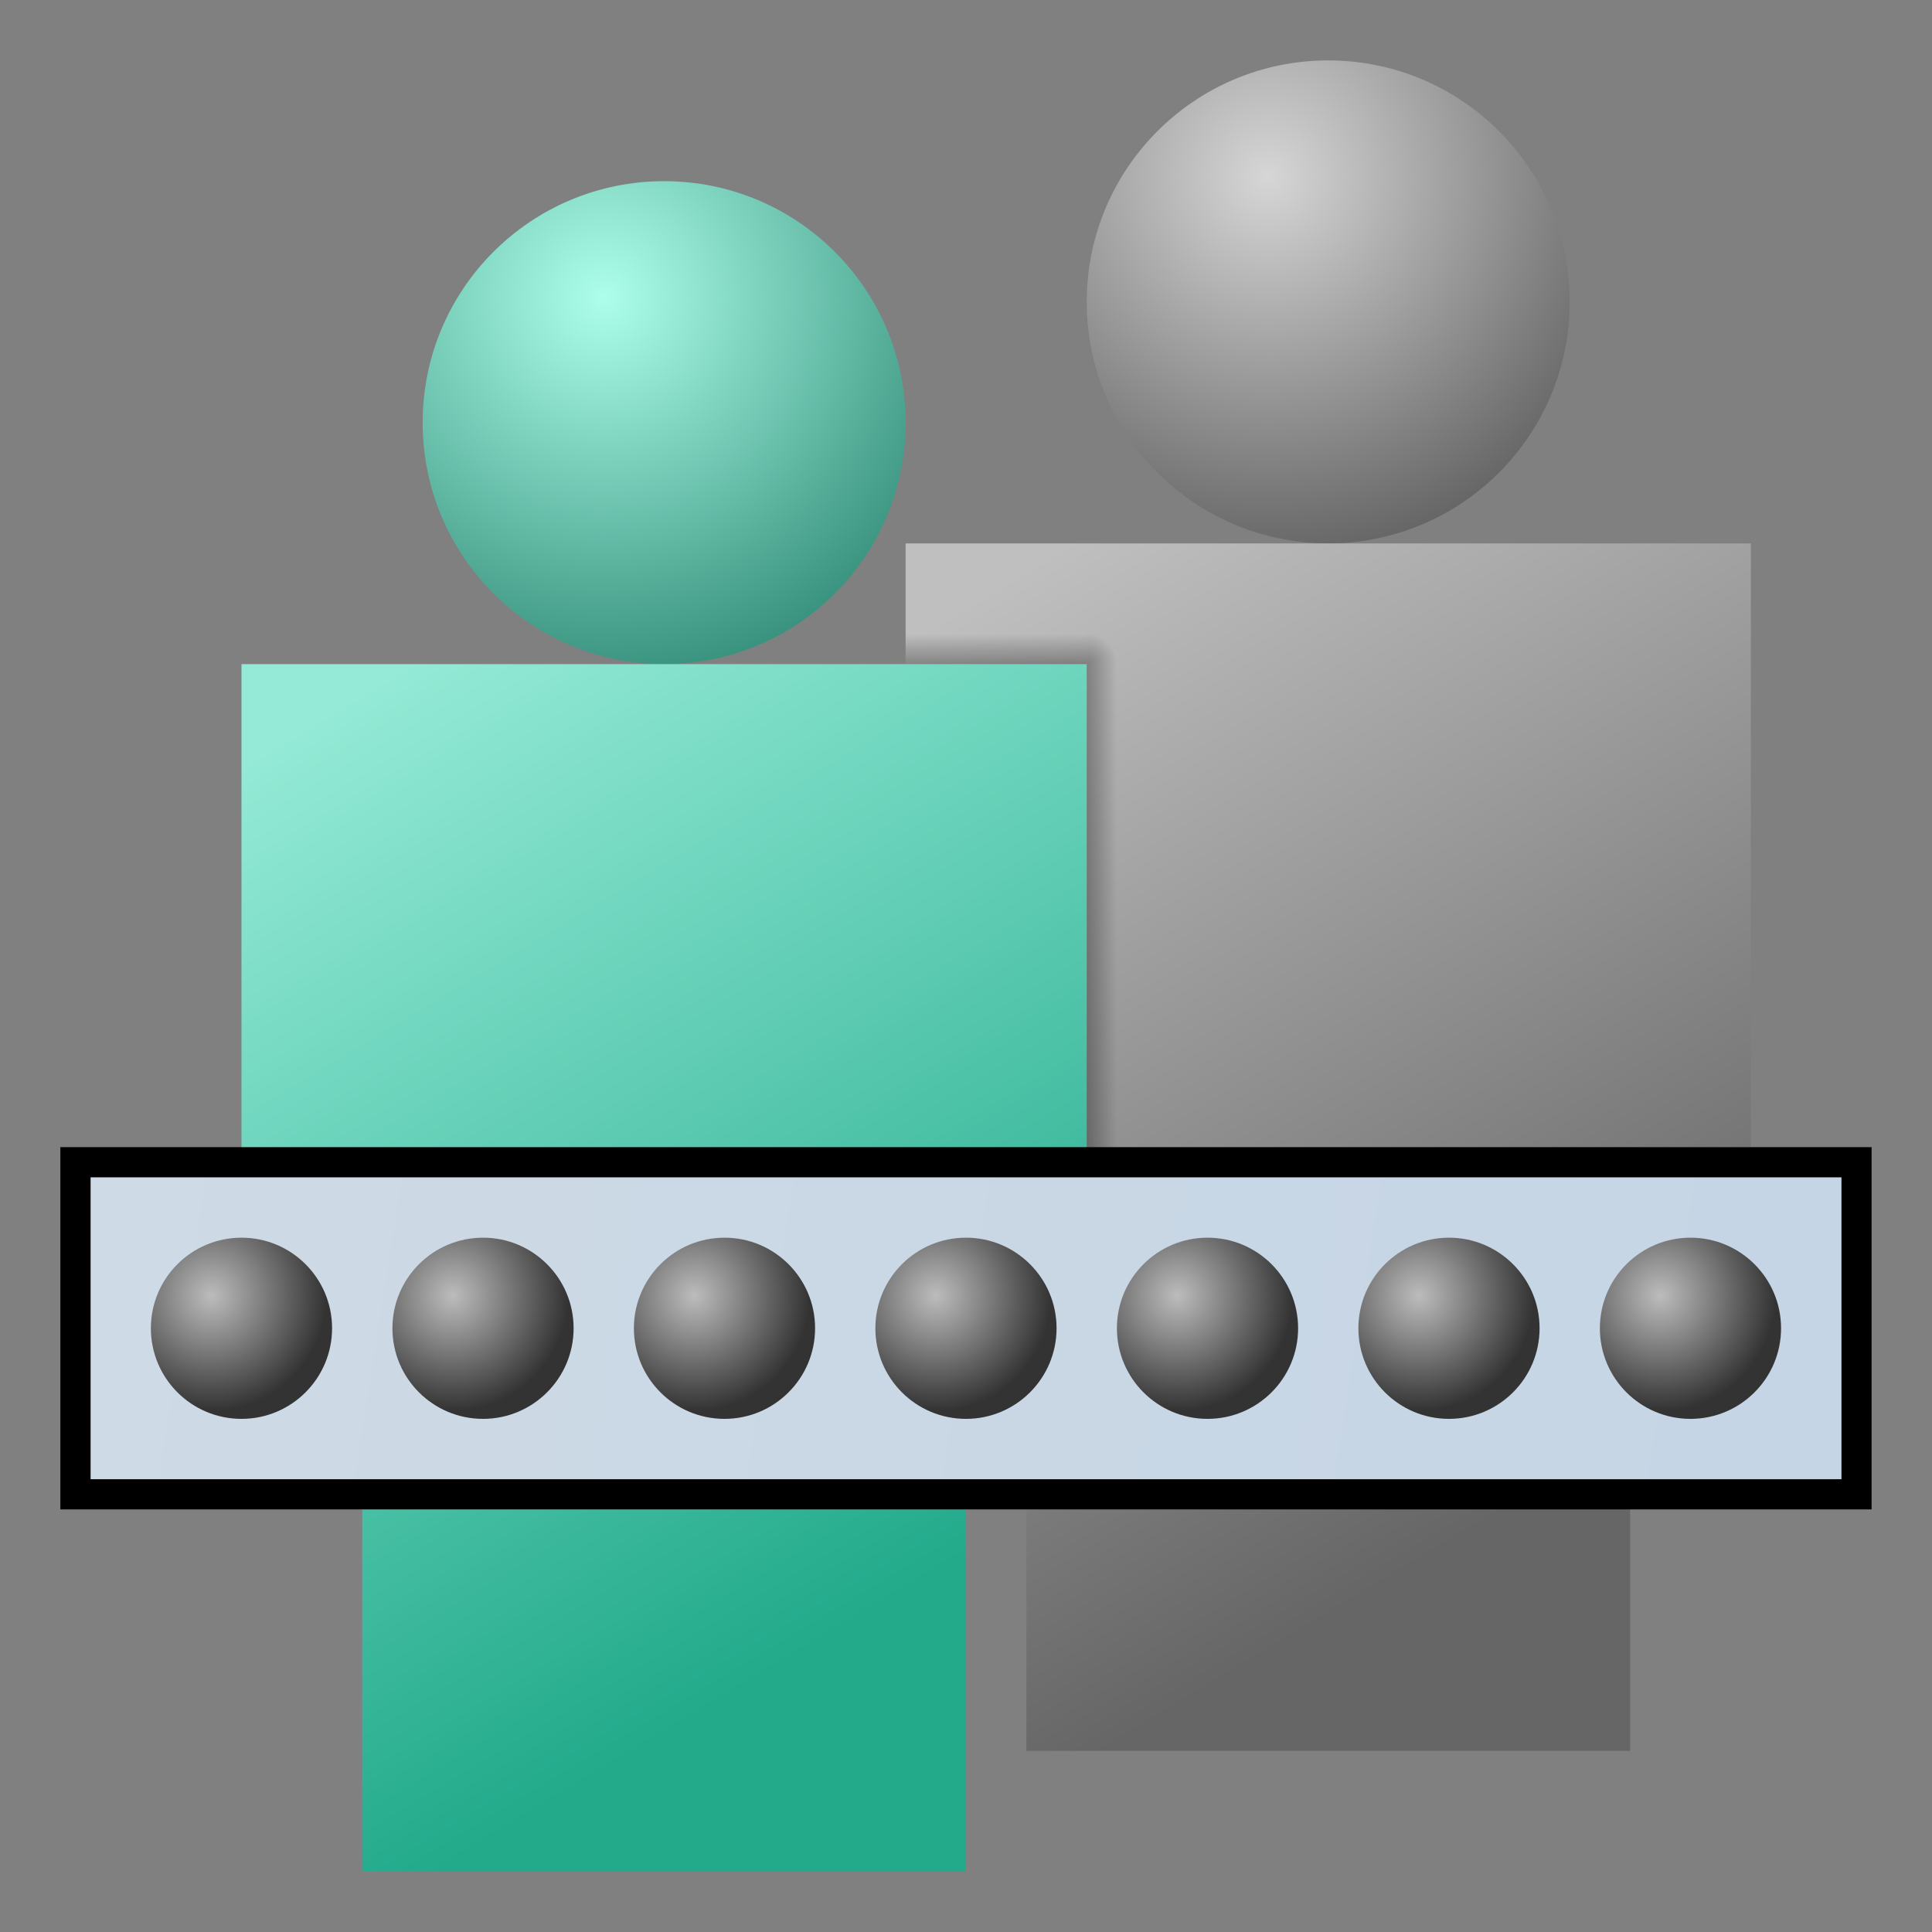 <?xml version="1.0" encoding="UTF-8" standalone="no"?>
<svg
   xmlns:dc="http://purl.org/dc/elements/1.1/"
   xmlns:cc="http://creativecommons.org/ns#"
   xmlns:rdf="http://www.w3.org/1999/02/22-rdf-syntax-ns#"
   xmlns:svg="http://www.w3.org/2000/svg"
   xmlns="http://www.w3.org/2000/svg"
   xmlns:xlink="http://www.w3.org/1999/xlink"
   xmlns:sodipodi="http://sodipodi.sourceforge.net/DTD/sodipodi-0.dtd"
   xmlns:inkscape="http://www.inkscape.org/namespaces/inkscape"
   width="128"
   height="128"
   viewBox="0 0 33.867 33.867"
   version="1.1"
   id="svg8"
   inkscape:version="0.92.4 (unknown)"
   sodipodi:docname="gcr-password.svg">
  <rect x="0" y="0" width="33.867" height="33.867" fill="#808080" stroke="none"/>
  <defs
     id="defs2">
    <linearGradient
       inkscape:collect="always"
       id="linearGradient893">
      <stop
         style="stop-color:#bcbcbc;stop-opacity:1"
         offset="0"
         id="stop889" />
      <stop
         style="stop-color:#333333;stop-opacity:1"
         offset="1"
         id="stop891" />
    </linearGradient>
    <linearGradient
       inkscape:collect="always"
       id="linearGradient877">
      <stop
         style="stop-color:#cedae5;stop-opacity:1"
         offset="0"
         id="stop873" />
      <stop
         style="stop-color:#c5d5e5;stop-opacity:1"
         offset="1"
         id="stop875" />
    </linearGradient>
    <linearGradient
       id="linearGradient1155"
       inkscape:collect="always">
      <stop
         id="stop1151"
         offset="0"
         style="stop-color:#000101;stop-opacity:0.3" />
      <stop
         id="stop1153"
         offset="1"
         style="stop-color:#000101;stop-opacity:0;" />
    </linearGradient>
    <linearGradient
       id="linearGradient1139"
       inkscape:collect="always">
      <stop
         id="stop1135"
         offset="0"
         style="stop-color:#000101;stop-opacity:0.3" />
      <stop
         id="stop1137"
         offset="1"
         style="stop-color:#000101;stop-opacity:0;" />
    </linearGradient>
    <linearGradient
       inkscape:collect="always"
       id="linearGradient966">
      <stop
         style="stop-color:#bfbfbf;stop-opacity:1"
         offset="0"
         id="stop962" />
      <stop
         style="stop-color:#666666;stop-opacity:1"
         offset="1"
         id="stop964" />
    </linearGradient>
    <linearGradient
       inkscape:collect="always"
       id="linearGradient924">
      <stop
         style="stop-color:#94ead6;stop-opacity:1"
         offset="0"
         id="stop920" />
      <stop
         style="stop-color:#22aa8b;stop-opacity:1"
         offset="1"
         id="stop922" />
    </linearGradient>
    <linearGradient
       id="linearGradient5297"
       inkscape:collect="always">
      <stop
         id="stop5293"
         offset="0"
         style="stop-color:#d6d6d6;stop-opacity:1" />
      <stop
         id="stop5295"
         offset="1"
         style="stop-color:#575757;stop-opacity:1" />
    </linearGradient>
    <linearGradient
       inkscape:collect="always"
       id="linearGradient5188">
      <stop
         style="stop-color:#adffeb;stop-opacity:1"
         offset="0"
         id="stop5184" />
      <stop
         style="stop-color:#29846f;stop-opacity:1"
         offset="1"
         id="stop5186" />
    </linearGradient>
    <radialGradient
       inkscape:collect="always"
       xlink:href="#linearGradient5188"
       id="radialGradient5192"
       cx="2.442"
       cy="288.651"
       fx="2.442"
       fy="288.651"
       r="1.032"
       gradientUnits="userSpaceOnUse"
       gradientTransform="matrix(7.356,-2.1338422e-5,2.133852e-5,7.356,-7.387,-1854.965)" />
    <linearGradient
       gradientTransform="translate(3.704,3.175)"
       y2="288.533"
       x2="11.113"
       y1="272.658"
       x1="1.587"
       gradientUnits="userSpaceOnUse"
       id="linearGradient1088"
       xlink:href="#linearGradient924"
       inkscape:collect="always" />
    <linearGradient
       gradientTransform="translate(16.404,-2.828)"
       y2="292.42"
       x2="10.054"
       y1="276.545"
       x1="0.529"
       gradientUnits="userSpaceOnUse"
       id="linearGradient1094"
       xlink:href="#linearGradient966"
       inkscape:collect="always" />
    <radialGradient
       r="1.032"
       fy="288.651"
       fx="2.442"
       cy="288.651"
       cx="2.442"
       gradientTransform="matrix(7.356,-2.1338439e-5,2.1338519e-5,7.356,4.255,-1857.083)"
       gradientUnits="userSpaceOnUse"
       id="radialGradient1096"
       xlink:href="#linearGradient5297"
       inkscape:collect="always" />
    <linearGradient
       gradientUnits="userSpaceOnUse"
       y2="280.067"
       x2="19.579"
       y1="280.067"
       x1="19.05"
       id="linearGradient1141"
       xlink:href="#linearGradient1139"
       inkscape:collect="always" />
    <linearGradient
       gradientUnits="userSpaceOnUse"
       y2="274.246"
       x2="17.462"
       y1="274.775"
       x1="17.462"
       id="linearGradient1149"
       xlink:href="#linearGradient1139"
       inkscape:collect="always" />
    <radialGradient
       gradientTransform="matrix(2,-1.3292988e-5,1.3321571e-5,2,-19.054,-274.782)"
       gradientUnits="userSpaceOnUse"
       r="0.265"
       fy="274.775"
       fx="19.05"
       cy="274.775"
       cx="19.05"
       id="radialGradient1157"
       xlink:href="#linearGradient1155"
       inkscape:collect="always" />
    <linearGradient
       inkscape:collect="always"
       xlink:href="#linearGradient877"
       id="linearGradient871"
       x1="1.852"
       y1="277.685"
       x2="32.015"
       y2="282.448"
       gradientUnits="userSpaceOnUse"
       gradientTransform="translate(2.5933835e-7,6.35)" />
    <radialGradient
       inkscape:collect="always"
       xlink:href="#linearGradient893"
       id="radialGradient887"
       cx="4.233"
       cy="285.887"
       fx="4.233"
       fy="285.887"
       r="1.588"
       gradientUnits="userSpaceOnUse"
       gradientTransform="matrix(1.276,0,0,1.276,-1.698,-78.945)" />
    <radialGradient
       inkscape:collect="always"
       xlink:href="#linearGradient893"
       id="radialGradient897"
       gradientUnits="userSpaceOnUse"
       gradientTransform="matrix(1.276,0,0,1.276,2.535,-78.945)"
       cx="4.233"
       cy="285.887"
       fx="4.233"
       fy="285.887"
       r="1.588" />
    <radialGradient
       inkscape:collect="always"
       xlink:href="#linearGradient893"
       id="radialGradient901"
       gradientUnits="userSpaceOnUse"
       gradientTransform="matrix(1.276,0,0,1.276,6.769,-78.945)"
       cx="4.233"
       cy="285.887"
       fx="4.233"
       fy="285.887"
       r="1.588" />
    <radialGradient
       inkscape:collect="always"
       xlink:href="#linearGradient893"
       id="radialGradient905"
       gradientUnits="userSpaceOnUse"
       gradientTransform="matrix(1.276,0,0,1.276,11.002,-78.945)"
       cx="4.233"
       cy="285.887"
       fx="4.233"
       fy="285.887"
       r="1.588" />
    <radialGradient
       inkscape:collect="always"
       xlink:href="#linearGradient893"
       id="radialGradient909"
       gradientUnits="userSpaceOnUse"
       gradientTransform="matrix(1.276,0,0,1.276,15.235,-78.945)"
       cx="4.233"
       cy="285.887"
       fx="4.233"
       fy="285.887"
       r="1.588" />
    <radialGradient
       inkscape:collect="always"
       xlink:href="#linearGradient893"
       id="radialGradient913"
       gradientUnits="userSpaceOnUse"
       gradientTransform="matrix(1.276,0,0,1.276,19.469,-78.945)"
       cx="4.233"
       cy="285.887"
       fx="4.233"
       fy="285.887"
       r="1.588" />
    <radialGradient
       inkscape:collect="always"
       xlink:href="#linearGradient893"
       id="radialGradient917"
       gradientUnits="userSpaceOnUse"
       gradientTransform="matrix(1.276,0,0,1.276,23.702,-78.945)"
       cx="4.233"
       cy="285.887"
       fx="4.233"
       fy="285.887"
       r="1.588" />
  </defs>
  <sodipodi:namedview
     inkscape:bbox-nodes="true"
     inkscape:snap-bbox-edge-midpoints="true"
     inkscape:snap-bbox="true"
     inkscape:snap-page="true"
     inkscape:snap-intersection-paths="true"
     inkscape:snap-to-guides="false"
     id="base"
     pagecolor="#ffffff"
     bordercolor="#666666"
     borderopacity="1.0"
     inkscape:pageopacity="0.0"
     inkscape:pageshadow="2"
     inkscape:zoom="1"
     inkscape:cx="111.0163"
     inkscape:cy="69.214459"
     inkscape:document-units="px"
     inkscape:current-layer="layer1"
     inkscape:document-rotation="0"
     showgrid="false"
     units="px"
     inkscape:snap-grids="true"
     inkscape:window-width="1600"
     inkscape:window-height="728"
     inkscape:window-x="0"
     inkscape:window-y="0"
     inkscape:window-maximized="1">
    <inkscape:grid
       id="grid923"
       type="xygrid" />
  </sodipodi:namedview>
  <g
     inkscape:label="Layer 1"
     inkscape:groupmode="layer"
     id="layer1"
     transform="translate(0,-263.133)">
    <path
       id="path1090"
       style="fill:url(#radialGradient1096);fill-opacity:1;stroke:none;stroke-width:1.519;stroke-miterlimit:4;stroke-dasharray:none;stroke-opacity:1;paint-order:markers stroke fill"
       d="m 23.283,272.658 c -2.338,0 -4.233,-1.895 -4.233,-4.233 -4e-6,-2.338 1.895,-4.233 4.233,-4.233 2.338,0 4.233,1.895 4.233,4.233 -2e-6,2.338 -1.895,4.233 -4.233,4.233 z"
       sodipodi:nodetypes="ssscs" />
    <path
       style="fill:url(#linearGradient1094);fill-opacity:1;stroke:none;stroke-width:0.265px;stroke-linecap:butt;stroke-linejoin:miter;stroke-opacity:1"
       d="m 15.875,283.242 v -10.583 h 14.817 v 10.583 H 28.575 l 0,10.583 H 17.992 l 0,-10.583 z"
       id="path1092"
       sodipodi:nodetypes="ccccccccc" />
    <path
       sodipodi:nodetypes="ssscs"
       d="m 11.642,274.775 c -2.338,0 -4.233,-1.895 -4.233,-4.233 -3.6e-6,-2.338 1.895,-4.233 4.233,-4.233 2.338,0 4.233,1.895 4.233,4.233 -2e-6,2.338 -1.895,4.233 -4.233,4.233 z"
       style="fill:url(#radialGradient5192);fill-opacity:1;stroke:none;stroke-width:1.519;stroke-miterlimit:4;stroke-dasharray:none;stroke-opacity:1;paint-order:markers stroke fill"
       id="circle5182" />
    <path
       sodipodi:nodetypes="ccccccccc"
       id="path925"
       d="m 4.233,285.358 5e-7,-10.583 H 19.05 l -1e-6,10.583 h -2.117 l 10e-7,10.583 H 6.35 l -3e-7,-10.583 z"
       style="fill:url(#linearGradient1088);fill-opacity:1;stroke:none;stroke-width:0.265px;stroke-linecap:butt;stroke-linejoin:miter;stroke-opacity:1" />
    <rect
       y="274.246"
       x="15.875"
       height="0.529"
       width="3.175"
       id="rect1124"
       style="fill:url(#linearGradient1149);fill-rule:evenodd;stroke:none;stroke-width:0.265;stroke-linecap:square;stroke-linejoin:round;stroke-opacity:0.05;paint-order:markers fill stroke;stop-color:#000000;fill-opacity:1" />
    <rect
       y="274.775"
       x="19.05"
       height="10.583"
       width="0.529"
       id="rect1126"
       style="fill:url(#linearGradient1141);fill-rule:evenodd;stroke:none;stroke-width:0.265;stroke-linecap:square;stroke-linejoin:round;stroke-opacity:0.05;paint-order:markers fill stroke;stop-color:#000000;fill-opacity:1" />
    <rect
       y="274.246"
       x="19.05"
       height="0.529"
       width="0.529"
       id="rect1133"
       style="fill:url(#radialGradient1157);fill-rule:evenodd;stroke:none;stroke-width:0.265;stroke-linecap:square;stroke-linejoin:round;stroke-opacity:0.05;paint-order:markers fill stroke;stop-color:#000000;fill-opacity:1" />
    <rect
       style="opacity:1;fill:#000000;fill-opacity:1;stroke:none;stroke-width:1.588;stroke-linecap:square;stroke-linejoin:round;stroke-miterlimit:4;stroke-dasharray:none;stroke-dashoffset:0.8;stroke-opacity:1"
       id="rect845"
       width="31.75"
       height="6.35"
       x="1.058"
       y="283.242"
       rx="8.4106546e-08" />
    <rect
       rx="8.4106546e-08"
       y="283.771"
       x="1.588"
       height="5.292"
       width="30.692"
       id="rect863"
       style="opacity:1;fill:url(#linearGradient871);fill-opacity:1;stroke:none;stroke-width:1.588;stroke-linecap:square;stroke-linejoin:round;stroke-miterlimit:4;stroke-dasharray:none;stroke-dashoffset:0.8;stroke-opacity:1" />
    <circle
       style="opacity:1;fill:url(#radialGradient887);fill-opacity:1;stroke:none;stroke-width:1.588;stroke-linecap:square;stroke-linejoin:round;stroke-miterlimit:4;stroke-dasharray:none;stroke-dashoffset:0.8;stroke-opacity:1"
       id="path879"
       cx="4.233"
       cy="286.417"
       r="1.588" />
    <circle
       r="1.588"
       cy="286.417"
       cx="8.467"
       id="circle895"
       style="opacity:1;fill:url(#radialGradient897);fill-opacity:1;stroke:none;stroke-width:1.588;stroke-linecap:square;stroke-linejoin:round;stroke-miterlimit:4;stroke-dasharray:none;stroke-dashoffset:0.8;stroke-opacity:1" />
    <circle
       style="opacity:1;fill:url(#radialGradient901);fill-opacity:1;stroke:none;stroke-width:1.588;stroke-linecap:square;stroke-linejoin:round;stroke-miterlimit:4;stroke-dasharray:none;stroke-dashoffset:0.8;stroke-opacity:1"
       id="circle899"
       cx="12.7"
       cy="286.417"
       r="1.588" />
    <circle
       r="1.588"
       cy="286.417"
       cx="16.933"
       id="circle903"
       style="opacity:1;fill:url(#radialGradient905);fill-opacity:1;stroke:none;stroke-width:1.588;stroke-linecap:square;stroke-linejoin:round;stroke-miterlimit:4;stroke-dasharray:none;stroke-dashoffset:0.8;stroke-opacity:1" />
    <circle
       style="opacity:1;fill:url(#radialGradient909);fill-opacity:1;stroke:none;stroke-width:1.588;stroke-linecap:square;stroke-linejoin:round;stroke-miterlimit:4;stroke-dasharray:none;stroke-dashoffset:0.8;stroke-opacity:1"
       id="circle907"
       cx="21.167"
       cy="286.417"
       r="1.588" />
    <circle
       r="1.588"
       cy="286.417"
       cx="25.4"
       id="circle911"
       style="opacity:1;fill:url(#radialGradient913);fill-opacity:1;stroke:none;stroke-width:1.588;stroke-linecap:square;stroke-linejoin:round;stroke-miterlimit:4;stroke-dasharray:none;stroke-dashoffset:0.8;stroke-opacity:1" />
    <circle
       style="opacity:1;fill:url(#radialGradient917);fill-opacity:1;stroke:none;stroke-width:1.588;stroke-linecap:square;stroke-linejoin:round;stroke-miterlimit:4;stroke-dasharray:none;stroke-dashoffset:0.8;stroke-opacity:1"
       id="circle915"
       cx="29.633"
       cy="286.417"
       r="1.588" />
  </g>
</svg>
